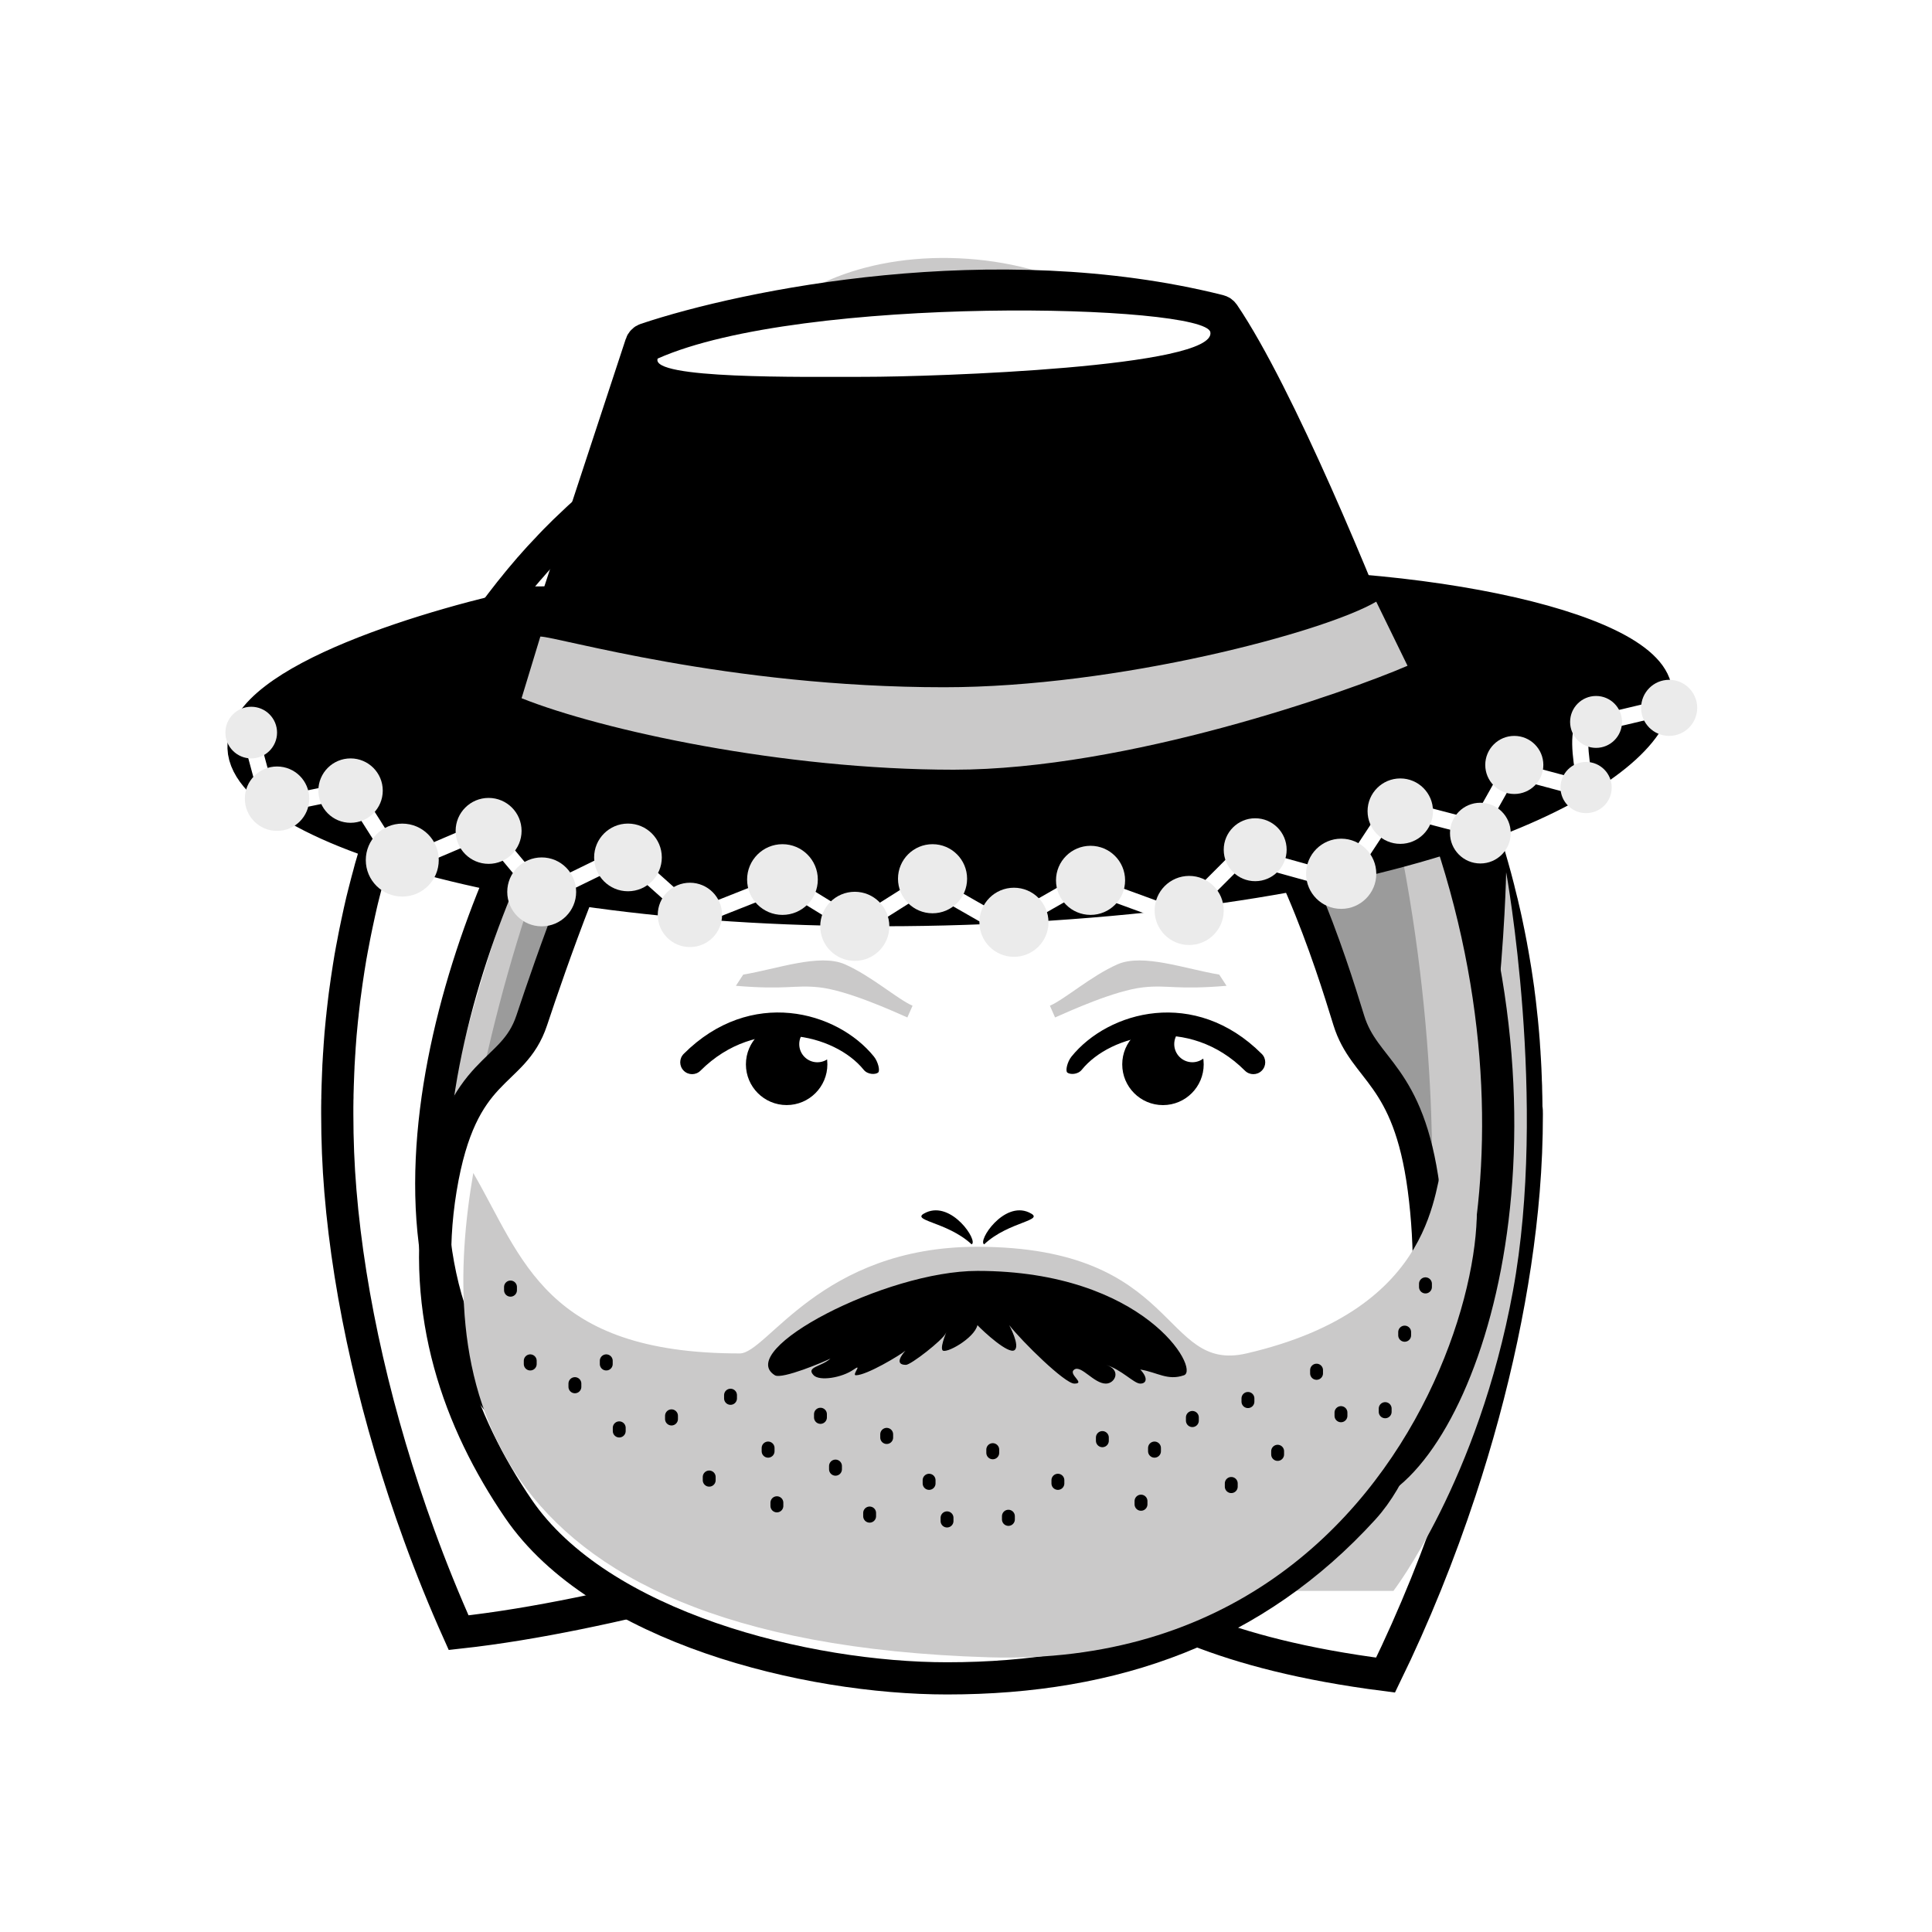 <svg width="60" height="60" viewBox="0 0 60 60" fill="none" xmlns="http://www.w3.org/2000/svg">
<circle cx="30" cy="30" r="29" fill="white" stroke="white" stroke-width="2"/>
<g filter="url(#filter0_d_1241_7831)">
<path d="M48.416 33.598C48.416 34.401 48.383 35.198 48.318 35.983C48.076 38.922 47.392 42.135 46.349 45.299C45.705 47.251 44.926 49.184 44.03 51.021C33.741 49.704 34.873 45.592 30.116 46.525C25.23 47.429 20.138 49.167 15.243 49.704C14.799 48.714 14.389 47.702 14.017 46.678C12.707 43.079 11.848 39.352 11.571 35.986C11.506 35.202 11.474 34.404 11.474 33.598C11.474 33.53 11.474 33.464 11.474 33.396V33.377C11.474 33.327 11.474 33.277 11.476 33.227C11.476 33.212 11.476 33.2 11.476 33.184C11.476 33.15 11.476 33.115 11.479 33.081C11.479 33.062 11.479 33.044 11.479 33.025C11.479 32.997 11.479 32.969 11.481 32.941C11.484 32.885 11.484 32.829 11.486 32.776C11.486 32.767 11.486 32.757 11.486 32.748C11.491 32.611 11.496 32.474 11.501 32.34C11.504 32.281 11.506 32.219 11.509 32.16C11.509 32.138 11.511 32.116 11.511 32.094C11.514 32.038 11.516 31.982 11.521 31.926C11.524 31.87 11.529 31.814 11.531 31.758C11.534 31.733 11.534 31.711 11.536 31.689C11.539 31.633 11.544 31.581 11.546 31.528C11.546 31.512 11.549 31.496 11.549 31.481C11.556 31.359 11.566 31.238 11.576 31.12C11.589 30.97 11.604 30.818 11.619 30.668C11.624 30.609 11.631 30.547 11.639 30.488C11.639 30.485 11.639 30.485 11.639 30.481C11.646 30.422 11.651 30.363 11.659 30.304C11.669 30.214 11.681 30.12 11.691 30.03C11.696 29.98 11.704 29.933 11.709 29.884C11.709 29.881 11.709 29.874 11.711 29.871C11.719 29.809 11.726 29.747 11.736 29.688C11.736 29.681 11.739 29.678 11.739 29.672C11.748 29.607 11.756 29.541 11.766 29.476C11.776 29.407 11.786 29.342 11.796 29.276C11.806 29.217 11.813 29.158 11.823 29.099C11.826 29.087 11.826 29.074 11.828 29.065C11.848 28.943 11.868 28.819 11.888 28.697C11.891 28.679 11.893 28.663 11.898 28.645C11.908 28.588 11.918 28.535 11.928 28.48C11.941 28.414 11.953 28.349 11.966 28.283C11.978 28.218 11.991 28.152 12.003 28.087C12.013 28.031 12.025 27.975 12.036 27.922C12.05 27.844 12.068 27.763 12.085 27.686C12.113 27.561 12.138 27.439 12.165 27.315C12.168 27.309 12.168 27.306 12.168 27.303C12.183 27.24 12.195 27.178 12.21 27.116C12.223 27.066 12.235 27.016 12.245 26.966C12.253 26.938 12.258 26.913 12.265 26.885C12.278 26.835 12.29 26.783 12.303 26.733C12.318 26.674 12.332 26.618 12.348 26.558C12.382 26.424 12.417 26.288 12.455 26.154C12.467 26.107 12.48 26.06 12.492 26.014C12.5 25.989 12.507 25.964 12.512 25.939C12.527 25.889 12.54 25.839 12.555 25.793C12.575 25.727 12.592 25.662 12.612 25.596C12.63 25.537 12.647 25.478 12.665 25.419C12.704 25.291 12.742 25.164 12.784 25.039C12.804 24.977 12.824 24.918 12.844 24.855V24.852C12.862 24.796 12.879 24.743 12.899 24.69C12.904 24.678 12.907 24.669 12.912 24.656C12.932 24.6 12.949 24.544 12.969 24.488C12.989 24.429 13.011 24.366 13.034 24.307C13.034 24.304 13.036 24.304 13.036 24.301C13.056 24.242 13.079 24.183 13.099 24.127C13.141 24.012 13.184 23.899 13.226 23.784C13.231 23.775 13.234 23.762 13.239 23.753C13.281 23.638 13.326 23.523 13.371 23.411C13.393 23.352 13.418 23.292 13.441 23.233C13.491 23.112 13.541 22.99 13.591 22.872C13.613 22.816 13.638 22.763 13.66 22.71C13.685 22.651 13.71 22.595 13.735 22.536C13.76 22.48 13.785 22.421 13.813 22.364C13.815 22.355 13.82 22.349 13.823 22.34C13.845 22.29 13.868 22.24 13.89 22.193C13.915 22.137 13.943 22.078 13.97 22.022C13.99 21.979 14.01 21.935 14.03 21.894C14.04 21.869 14.052 21.848 14.062 21.826C14.085 21.782 14.105 21.736 14.127 21.692C14.155 21.633 14.185 21.577 14.212 21.518C14.239 21.465 14.264 21.412 14.292 21.359C14.294 21.356 14.294 21.353 14.297 21.349C14.322 21.297 14.349 21.247 14.374 21.197C14.409 21.128 14.444 21.06 14.482 20.991C14.504 20.951 14.524 20.91 14.546 20.867C14.636 20.702 14.726 20.537 14.819 20.372C14.848 20.319 14.879 20.266 14.911 20.213C14.938 20.166 14.963 20.123 14.991 20.076C14.996 20.07 15.001 20.061 15.003 20.054C15.033 20.005 15.063 19.952 15.093 19.902C15.126 19.846 15.158 19.79 15.193 19.737C15.22 19.693 15.248 19.65 15.275 19.603C15.313 19.544 15.35 19.485 15.388 19.422C15.42 19.372 15.45 19.323 15.482 19.273C15.485 19.27 15.488 19.264 15.49 19.26C15.52 19.214 15.547 19.17 15.577 19.123C15.58 19.12 15.582 19.117 15.585 19.114C15.615 19.07 15.642 19.024 15.672 18.98C15.702 18.937 15.732 18.89 15.76 18.846C15.777 18.821 15.792 18.797 15.809 18.772C15.809 18.768 15.812 18.765 15.815 18.765C15.859 18.7 15.902 18.635 15.947 18.572C15.959 18.554 15.972 18.535 15.984 18.519C16.017 18.473 16.049 18.426 16.082 18.379C16.084 18.376 16.084 18.376 16.084 18.373C16.114 18.329 16.146 18.286 16.179 18.242C16.191 18.224 16.204 18.205 16.219 18.189C16.244 18.155 16.271 18.118 16.296 18.084C16.334 18.034 16.371 17.984 16.409 17.934C16.431 17.906 16.451 17.875 16.474 17.847C16.493 17.819 16.516 17.791 16.538 17.763C16.556 17.741 16.573 17.719 16.591 17.694C16.618 17.657 16.648 17.62 16.678 17.582C16.696 17.56 16.713 17.539 16.731 17.514C16.768 17.467 16.805 17.42 16.84 17.374C16.86 17.349 16.88 17.321 16.903 17.296C16.93 17.262 16.958 17.227 16.985 17.196C16.998 17.181 17.01 17.165 17.02 17.152C17.048 17.118 17.075 17.087 17.1 17.053C17.125 17.022 17.15 16.994 17.175 16.963C17.22 16.91 17.265 16.857 17.31 16.804C17.352 16.754 17.395 16.704 17.437 16.654C17.444 16.648 17.449 16.639 17.457 16.633C17.494 16.589 17.532 16.545 17.569 16.505C17.587 16.483 17.607 16.465 17.624 16.443C17.706 16.349 17.791 16.259 17.876 16.169C17.899 16.144 17.924 16.119 17.946 16.094C17.971 16.066 17.996 16.038 18.023 16.013C18.049 15.985 18.076 15.957 18.101 15.929C18.198 15.826 18.296 15.727 18.395 15.63C18.438 15.59 18.48 15.546 18.52 15.505C18.533 15.493 18.543 15.484 18.555 15.471C18.603 15.425 18.652 15.378 18.703 15.331C18.737 15.297 18.772 15.263 18.807 15.232C18.82 15.219 18.835 15.207 18.847 15.194C18.872 15.169 18.897 15.147 18.922 15.123C18.952 15.095 18.982 15.066 19.012 15.039C19.022 15.029 19.032 15.02 19.044 15.011C19.089 14.967 19.137 14.926 19.182 14.886C19.189 14.88 19.194 14.873 19.202 14.867C19.252 14.82 19.304 14.777 19.354 14.73C19.401 14.69 19.446 14.649 19.494 14.609C19.526 14.581 19.559 14.553 19.591 14.525C19.606 14.512 19.621 14.5 19.636 14.487C19.671 14.459 19.703 14.431 19.738 14.4C19.783 14.363 19.831 14.325 19.876 14.288C19.928 14.245 19.98 14.204 20.033 14.161C20.048 14.148 20.063 14.136 20.078 14.126C20.113 14.098 20.15 14.07 20.188 14.039C20.205 14.027 20.225 14.011 20.242 13.999C20.285 13.964 20.33 13.93 20.372 13.899C20.385 13.89 20.4 13.88 20.412 13.868C20.467 13.827 20.522 13.787 20.577 13.746C20.632 13.706 20.689 13.665 20.744 13.625C20.749 13.622 20.757 13.616 20.762 13.613C20.809 13.578 20.857 13.544 20.901 13.513C20.984 13.454 21.069 13.398 21.151 13.342C21.194 13.314 21.233 13.286 21.276 13.258C21.343 13.214 21.411 13.17 21.478 13.127C21.508 13.108 21.541 13.086 21.57 13.068C21.598 13.049 21.628 13.03 21.658 13.012C21.703 12.984 21.745 12.956 21.79 12.928C21.81 12.915 21.83 12.903 21.85 12.89C21.882 12.871 21.915 12.85 21.947 12.831C21.977 12.812 22.007 12.797 22.037 12.778C22.087 12.747 22.14 12.719 22.189 12.691C22.232 12.666 22.277 12.641 22.319 12.616C22.339 12.604 22.362 12.591 22.384 12.579C22.419 12.56 22.451 12.541 22.486 12.523C22.494 12.52 22.502 12.513 22.509 12.51C22.531 12.498 22.554 12.485 22.576 12.473C22.616 12.451 22.659 12.429 22.701 12.408C22.711 12.401 22.719 12.398 22.729 12.392C22.779 12.367 22.828 12.339 22.878 12.314C23.011 12.246 23.145 12.177 23.28 12.115C23.328 12.093 23.375 12.071 23.42 12.046C23.492 12.012 23.565 11.978 23.64 11.947C23.692 11.922 23.744 11.9 23.799 11.875C23.854 11.85 23.912 11.825 23.967 11.803C23.989 11.794 24.012 11.785 24.034 11.775C24.076 11.757 24.119 11.741 24.159 11.723C24.176 11.716 24.196 11.707 24.214 11.701C24.264 11.682 24.314 11.66 24.363 11.642C24.366 11.642 24.369 11.639 24.373 11.639C24.431 11.617 24.488 11.592 24.548 11.57C24.553 11.567 24.561 11.567 24.566 11.564C24.598 11.551 24.633 11.539 24.666 11.526C24.698 11.514 24.733 11.502 24.765 11.489C24.798 11.477 24.833 11.464 24.868 11.452C24.903 11.439 24.935 11.427 24.97 11.418C25.038 11.393 25.105 11.371 25.175 11.349C25.197 11.343 25.217 11.333 25.24 11.327C25.267 11.318 25.294 11.309 25.322 11.299C25.374 11.28 25.429 11.265 25.482 11.249C25.514 11.24 25.547 11.231 25.579 11.221C25.754 11.168 25.926 11.119 26.103 11.072C26.138 11.062 26.173 11.053 26.208 11.044C26.25 11.031 26.296 11.022 26.338 11.013C26.363 11.007 26.39 11 26.415 10.994C26.528 10.966 26.64 10.941 26.752 10.916C26.777 10.91 26.805 10.904 26.83 10.901C26.882 10.888 26.934 10.879 26.987 10.87C27.019 10.863 27.054 10.857 27.087 10.851C27.109 10.848 27.132 10.841 27.154 10.838C27.184 10.832 27.216 10.826 27.247 10.823C27.391 10.795 27.538 10.773 27.686 10.748C28.422 10.636 29.173 10.58 29.935 10.58C30.686 10.58 31.43 10.636 32.159 10.745C32.266 10.761 32.373 10.779 32.481 10.798C32.516 10.804 32.551 10.81 32.588 10.817C32.62 10.823 32.653 10.829 32.688 10.835C32.723 10.841 32.758 10.848 32.793 10.854C32.818 10.857 32.843 10.863 32.87 10.87C32.925 10.879 32.98 10.891 33.032 10.904C33.062 10.91 33.09 10.916 33.12 10.922C33.155 10.929 33.19 10.938 33.224 10.944C33.289 10.96 33.352 10.972 33.417 10.988C33.452 10.997 33.487 11.003 33.519 11.013C33.669 11.05 33.819 11.087 33.966 11.131C34.136 11.178 34.303 11.227 34.47 11.28C34.505 11.29 34.537 11.302 34.572 11.315C34.607 11.324 34.64 11.336 34.675 11.349C34.715 11.361 34.752 11.374 34.789 11.386C34.819 11.396 34.849 11.408 34.877 11.418C35.012 11.464 35.147 11.514 35.281 11.564C35.311 11.576 35.344 11.589 35.376 11.598C35.399 11.607 35.421 11.617 35.444 11.623C35.474 11.635 35.506 11.648 35.538 11.66C35.678 11.716 35.818 11.772 35.955 11.832C35.98 11.841 36.005 11.853 36.03 11.863C36.048 11.869 36.065 11.878 36.083 11.888C36.115 11.903 36.147 11.916 36.182 11.931C36.202 11.941 36.222 11.95 36.242 11.959C36.267 11.972 36.295 11.984 36.32 11.993C36.352 12.009 36.385 12.025 36.417 12.037C36.437 12.046 36.457 12.056 36.474 12.065C36.504 12.081 36.537 12.093 36.567 12.109C36.764 12.202 36.959 12.302 37.151 12.405C37.173 12.417 37.196 12.429 37.218 12.442C37.261 12.464 37.301 12.485 37.343 12.51C37.37 12.526 37.398 12.541 37.423 12.554C37.46 12.573 37.495 12.594 37.533 12.616C37.563 12.632 37.593 12.65 37.623 12.669C37.655 12.688 37.688 12.707 37.72 12.725C37.75 12.744 37.78 12.759 37.812 12.778C37.845 12.797 37.877 12.815 37.91 12.834C37.94 12.853 37.972 12.871 38.002 12.89C38.064 12.928 38.127 12.965 38.189 13.005C38.284 13.065 38.379 13.127 38.474 13.186C38.506 13.208 38.536 13.226 38.569 13.248C38.626 13.286 38.683 13.323 38.741 13.363C38.801 13.404 38.863 13.447 38.923 13.488C38.978 13.525 39.03 13.563 39.085 13.6C39.098 13.609 39.11 13.619 39.123 13.628C39.295 13.753 39.465 13.877 39.634 14.008C39.637 14.008 39.637 14.011 39.639 14.011C39.754 14.101 39.869 14.192 39.984 14.285C39.984 14.285 39.986 14.288 39.989 14.288C40.039 14.329 40.089 14.369 40.139 14.409C40.151 14.419 40.161 14.428 40.173 14.438C40.226 14.481 40.278 14.525 40.328 14.568C40.386 14.615 40.441 14.665 40.498 14.715C40.548 14.758 40.595 14.802 40.645 14.842C40.66 14.855 40.678 14.87 40.693 14.886C40.725 14.917 40.76 14.945 40.793 14.976C40.812 14.995 40.83 15.011 40.85 15.029C40.9 15.076 40.947 15.119 40.997 15.166C41.045 15.21 41.09 15.253 41.135 15.297C41.15 15.309 41.162 15.325 41.177 15.337C41.329 15.484 41.479 15.63 41.629 15.783C41.639 15.795 41.651 15.804 41.661 15.817C41.709 15.867 41.756 15.913 41.801 15.963C41.906 16.072 42.008 16.181 42.111 16.293C42.113 16.296 42.113 16.296 42.115 16.299C42.165 16.355 42.215 16.412 42.268 16.468C42.318 16.524 42.37 16.583 42.42 16.639C42.467 16.695 42.517 16.748 42.565 16.804C42.57 16.81 42.575 16.813 42.58 16.819C42.622 16.869 42.665 16.919 42.709 16.972C42.717 16.978 42.722 16.988 42.73 16.997C42.777 17.053 42.824 17.109 42.869 17.168C42.919 17.227 42.967 17.286 43.014 17.349C43.062 17.408 43.111 17.47 43.159 17.529C43.206 17.591 43.254 17.651 43.301 17.713C43.349 17.775 43.396 17.837 43.443 17.9C43.488 17.959 43.533 18.018 43.576 18.08C43.578 18.084 43.581 18.09 43.586 18.093C43.628 18.152 43.67 18.211 43.713 18.267C43.738 18.301 43.763 18.339 43.788 18.373C43.81 18.404 43.833 18.435 43.853 18.466C43.855 18.47 43.858 18.473 43.86 18.476C43.925 18.569 43.99 18.666 44.055 18.759C44.1 18.825 44.142 18.89 44.187 18.955C44.207 18.986 44.227 19.014 44.247 19.046C44.252 19.052 44.257 19.058 44.26 19.064C44.297 19.12 44.334 19.179 44.369 19.235C44.394 19.273 44.419 19.313 44.444 19.354C44.487 19.422 44.529 19.488 44.572 19.556C44.657 19.69 44.739 19.827 44.819 19.967C44.859 20.032 44.896 20.098 44.934 20.163C44.936 20.169 44.941 20.176 44.944 20.179C44.964 20.21 44.981 20.244 45.001 20.279C45.038 20.341 45.073 20.406 45.108 20.468C45.171 20.581 45.233 20.693 45.295 20.808C45.315 20.842 45.333 20.879 45.353 20.914C45.41 21.02 45.465 21.128 45.523 21.238C45.543 21.275 45.56 21.312 45.58 21.349C45.625 21.437 45.667 21.524 45.71 21.614C45.732 21.658 45.752 21.701 45.775 21.748C45.835 21.873 45.895 21.997 45.952 22.122C45.969 22.156 45.984 22.193 46.002 22.227C46.027 22.284 46.052 22.337 46.077 22.393C46.097 22.436 46.117 22.48 46.134 22.523C46.159 22.576 46.182 22.629 46.204 22.682C46.206 22.685 46.206 22.688 46.209 22.692C46.231 22.741 46.251 22.791 46.274 22.841C46.354 23.028 46.429 23.215 46.504 23.401C46.521 23.445 46.538 23.492 46.556 23.535C46.561 23.548 46.563 23.557 46.568 23.57C46.591 23.625 46.611 23.678 46.631 23.731C46.653 23.791 46.676 23.85 46.698 23.909C46.713 23.946 46.728 23.987 46.741 24.024C46.746 24.04 46.751 24.052 46.758 24.068C46.768 24.096 46.778 24.124 46.788 24.152C46.801 24.189 46.816 24.226 46.828 24.264C46.85 24.323 46.87 24.382 46.89 24.441C46.91 24.5 46.93 24.56 46.95 24.616C46.973 24.681 46.995 24.746 47.018 24.815C47.035 24.871 47.055 24.927 47.073 24.983C47.09 25.036 47.108 25.089 47.123 25.142C47.125 25.154 47.13 25.164 47.133 25.176C47.15 25.232 47.17 25.291 47.188 25.347C47.202 25.4 47.22 25.453 47.235 25.506C47.24 25.522 47.245 25.537 47.25 25.553C47.265 25.606 47.282 25.662 47.297 25.715C47.315 25.777 47.332 25.839 47.35 25.898C47.382 26.014 47.415 26.126 47.445 26.241C47.465 26.312 47.482 26.384 47.502 26.459C47.514 26.512 47.529 26.565 47.542 26.614C47.544 26.624 47.547 26.636 47.549 26.646C47.579 26.761 47.607 26.873 47.634 26.988C47.639 27.004 47.642 27.022 47.647 27.038L47.679 27.178C47.699 27.262 47.717 27.343 47.737 27.427C47.749 27.483 47.762 27.539 47.774 27.595C47.789 27.661 47.801 27.723 47.814 27.788C47.827 27.854 47.841 27.916 47.854 27.981C47.864 28.034 47.874 28.084 47.884 28.134C47.899 28.212 47.914 28.29 47.929 28.367C47.939 28.417 47.949 28.47 47.956 28.52C47.959 28.532 47.961 28.548 47.964 28.56C47.974 28.616 47.984 28.676 47.994 28.732C48.009 28.816 48.021 28.897 48.036 28.981C48.046 29.037 48.054 29.093 48.064 29.149C48.076 29.221 48.086 29.289 48.096 29.361C48.106 29.423 48.114 29.482 48.123 29.544C48.133 29.61 48.141 29.675 48.151 29.74C48.151 29.744 48.151 29.747 48.151 29.747C48.161 29.812 48.168 29.877 48.176 29.94C48.176 29.946 48.178 29.952 48.178 29.955C48.186 30.017 48.193 30.077 48.201 30.139C48.208 30.204 48.216 30.273 48.223 30.338C48.233 30.416 48.241 30.494 48.248 30.572C48.253 30.615 48.258 30.662 48.263 30.706C48.273 30.796 48.281 30.883 48.288 30.973C48.293 31.029 48.298 31.089 48.303 31.145C48.303 31.148 48.303 31.151 48.303 31.157C48.308 31.216 48.313 31.272 48.318 31.331C48.318 31.344 48.321 31.356 48.321 31.372C48.323 31.409 48.326 31.45 48.328 31.487C48.331 31.512 48.331 31.537 48.333 31.562C48.336 31.608 48.338 31.652 48.343 31.696C48.346 31.73 48.348 31.761 48.348 31.792C48.351 31.848 48.356 31.901 48.358 31.957C48.361 32.007 48.363 32.057 48.366 32.11C48.368 32.144 48.368 32.175 48.371 32.209C48.376 32.309 48.381 32.409 48.383 32.511C48.383 32.518 48.383 32.521 48.383 32.524C48.386 32.552 48.386 32.58 48.386 32.608C48.388 32.648 48.388 32.689 48.391 32.733C48.391 32.767 48.393 32.801 48.393 32.835C48.393 32.876 48.396 32.916 48.396 32.954C48.396 32.985 48.396 33.016 48.398 33.044C48.398 33.097 48.401 33.153 48.401 33.206C48.401 33.271 48.403 33.333 48.403 33.399V33.402C48.416 33.461 48.416 33.53 48.416 33.598Z" fill="white"/>
<path d="M48.416 33.598C48.416 34.401 48.383 35.198 48.318 35.983C48.076 38.922 47.392 42.135 46.349 45.299C45.705 47.251 44.926 49.184 44.03 51.021C33.741 49.704 34.873 45.592 30.116 46.525C25.23 47.429 20.138 49.167 15.243 49.704C14.799 48.714 14.389 47.702 14.017 46.678C12.707 43.079 11.848 39.352 11.571 35.986C11.506 35.202 11.474 34.404 11.474 33.598C11.474 33.53 11.474 33.464 11.474 33.396V33.377C11.474 33.327 11.474 33.277 11.476 33.227C11.476 33.212 11.476 33.2 11.476 33.184C11.476 33.15 11.476 33.115 11.479 33.081C11.479 33.062 11.479 33.044 11.479 33.025C11.479 32.997 11.479 32.969 11.481 32.941C11.484 32.885 11.484 32.829 11.486 32.776C11.486 32.767 11.486 32.757 11.486 32.748C11.491 32.611 11.496 32.474 11.501 32.34C11.504 32.281 11.506 32.219 11.509 32.16C11.509 32.138 11.511 32.116 11.511 32.094C11.514 32.038 11.516 31.982 11.521 31.926C11.524 31.87 11.529 31.814 11.531 31.758C11.534 31.733 11.534 31.711 11.536 31.689C11.539 31.633 11.544 31.581 11.546 31.528C11.546 31.512 11.549 31.496 11.549 31.481C11.556 31.359 11.566 31.238 11.576 31.12C11.589 30.97 11.604 30.818 11.619 30.668C11.624 30.609 11.631 30.547 11.639 30.488C11.639 30.485 11.639 30.485 11.639 30.481C11.646 30.422 11.651 30.363 11.659 30.304C11.669 30.214 11.681 30.12 11.691 30.03C11.696 29.98 11.704 29.933 11.709 29.884C11.709 29.881 11.709 29.874 11.711 29.871C11.719 29.809 11.726 29.747 11.736 29.688C11.736 29.681 11.739 29.678 11.739 29.672C11.748 29.607 11.756 29.541 11.766 29.476C11.776 29.407 11.786 29.342 11.796 29.276C11.806 29.217 11.813 29.158 11.823 29.099C11.826 29.087 11.826 29.074 11.828 29.065C11.848 28.943 11.868 28.819 11.888 28.697C11.891 28.679 11.893 28.663 11.898 28.645C11.908 28.588 11.918 28.535 11.928 28.48C11.941 28.414 11.953 28.349 11.966 28.283C11.978 28.218 11.991 28.152 12.003 28.087C12.013 28.031 12.025 27.975 12.036 27.922C12.05 27.844 12.068 27.763 12.085 27.686C12.113 27.561 12.138 27.439 12.165 27.315C12.168 27.309 12.168 27.306 12.168 27.303C12.183 27.24 12.195 27.178 12.21 27.116C12.223 27.066 12.235 27.016 12.245 26.966C12.253 26.938 12.258 26.913 12.265 26.885C12.278 26.835 12.29 26.783 12.303 26.733C12.318 26.674 12.332 26.618 12.348 26.558C12.382 26.424 12.417 26.288 12.455 26.154C12.467 26.107 12.48 26.06 12.492 26.014C12.5 25.989 12.507 25.964 12.512 25.939C12.527 25.889 12.54 25.839 12.555 25.793C12.575 25.727 12.592 25.662 12.612 25.596C12.63 25.537 12.647 25.478 12.665 25.419C12.704 25.291 12.742 25.164 12.784 25.039C12.804 24.977 12.824 24.918 12.844 24.855V24.852C12.862 24.796 12.879 24.743 12.899 24.69C12.904 24.678 12.907 24.669 12.912 24.656C12.932 24.6 12.949 24.544 12.969 24.488C12.989 24.429 13.011 24.366 13.034 24.307C13.034 24.304 13.036 24.304 13.036 24.301C13.056 24.242 13.079 24.183 13.099 24.127C13.141 24.012 13.184 23.899 13.226 23.784C13.231 23.775 13.234 23.762 13.239 23.753C13.281 23.638 13.326 23.523 13.371 23.411C13.393 23.352 13.418 23.292 13.441 23.233C13.491 23.112 13.541 22.99 13.591 22.872C13.613 22.816 13.638 22.763 13.66 22.71C13.685 22.651 13.71 22.595 13.735 22.536C13.76 22.48 13.785 22.421 13.813 22.364C13.815 22.355 13.82 22.349 13.823 22.34C13.845 22.29 13.868 22.24 13.89 22.193C13.915 22.137 13.943 22.078 13.97 22.022C13.99 21.979 14.01 21.935 14.03 21.894C14.04 21.869 14.052 21.848 14.062 21.826C14.085 21.782 14.105 21.736 14.127 21.692C14.155 21.633 14.185 21.577 14.212 21.518C14.239 21.465 14.264 21.412 14.292 21.359C14.294 21.356 14.294 21.353 14.297 21.349C14.322 21.297 14.349 21.247 14.374 21.197C14.409 21.128 14.444 21.06 14.482 20.991C14.504 20.951 14.524 20.91 14.546 20.867C14.636 20.702 14.726 20.537 14.819 20.372C14.848 20.319 14.879 20.266 14.911 20.213C14.938 20.166 14.963 20.123 14.991 20.076C14.996 20.07 15.001 20.061 15.003 20.054C15.033 20.005 15.063 19.952 15.093 19.902C15.126 19.846 15.158 19.79 15.193 19.737C15.22 19.693 15.248 19.65 15.275 19.603C15.313 19.544 15.35 19.485 15.388 19.422C15.42 19.372 15.45 19.323 15.482 19.273C15.485 19.27 15.488 19.264 15.49 19.26C15.52 19.214 15.547 19.17 15.577 19.123C15.58 19.12 15.582 19.117 15.585 19.114C15.615 19.07 15.642 19.024 15.672 18.98C15.702 18.937 15.732 18.89 15.76 18.846C15.777 18.821 15.792 18.797 15.809 18.772C15.809 18.768 15.812 18.765 15.815 18.765C15.859 18.7 15.902 18.635 15.947 18.572C15.959 18.554 15.972 18.535 15.984 18.519C16.017 18.473 16.049 18.426 16.082 18.379C16.084 18.376 16.084 18.376 16.084 18.373C16.114 18.329 16.146 18.286 16.179 18.242C16.191 18.224 16.204 18.205 16.219 18.189C16.244 18.155 16.271 18.118 16.296 18.084C16.334 18.034 16.371 17.984 16.409 17.934C16.431 17.906 16.451 17.875 16.474 17.847C16.493 17.819 16.516 17.791 16.538 17.763C16.556 17.741 16.573 17.719 16.591 17.694C16.618 17.657 16.648 17.62 16.678 17.582C16.696 17.56 16.713 17.539 16.731 17.514C16.768 17.467 16.805 17.42 16.84 17.374C16.86 17.349 16.88 17.321 16.903 17.296C16.93 17.262 16.958 17.227 16.985 17.196C16.998 17.181 17.01 17.165 17.02 17.152C17.048 17.118 17.075 17.087 17.1 17.053C17.125 17.022 17.15 16.994 17.175 16.963C17.22 16.91 17.265 16.857 17.31 16.804C17.352 16.754 17.395 16.704 17.437 16.654C17.444 16.648 17.449 16.639 17.457 16.633C17.494 16.589 17.532 16.545 17.569 16.505C17.587 16.483 17.607 16.465 17.624 16.443C17.706 16.349 17.791 16.259 17.876 16.169C17.899 16.144 17.924 16.119 17.946 16.094C17.971 16.066 17.996 16.038 18.023 16.013C18.049 15.985 18.076 15.957 18.101 15.929C18.198 15.826 18.296 15.727 18.395 15.63C18.438 15.59 18.48 15.546 18.52 15.505C18.533 15.493 18.543 15.484 18.555 15.471C18.603 15.425 18.652 15.378 18.703 15.331C18.737 15.297 18.772 15.263 18.807 15.232C18.82 15.219 18.835 15.207 18.847 15.194C18.872 15.169 18.897 15.147 18.922 15.123C18.952 15.095 18.982 15.066 19.012 15.039C19.022 15.029 19.032 15.02 19.044 15.011C19.089 14.967 19.137 14.926 19.182 14.886C19.189 14.88 19.194 14.873 19.202 14.867C19.252 14.82 19.304 14.777 19.354 14.73C19.401 14.69 19.446 14.649 19.494 14.609C19.526 14.581 19.559 14.553 19.591 14.525C19.606 14.512 19.621 14.5 19.636 14.487C19.671 14.459 19.703 14.431 19.738 14.4C19.783 14.363 19.831 14.325 19.876 14.288C19.928 14.245 19.98 14.204 20.033 14.161C20.048 14.148 20.063 14.136 20.078 14.126C20.113 14.098 20.15 14.07 20.188 14.039C20.205 14.027 20.225 14.011 20.242 13.999C20.285 13.964 20.33 13.93 20.372 13.899C20.385 13.89 20.4 13.88 20.412 13.868C20.467 13.827 20.522 13.787 20.577 13.746C20.632 13.706 20.689 13.665 20.744 13.625C20.749 13.622 20.757 13.616 20.762 13.613C20.809 13.578 20.857 13.544 20.901 13.513C20.984 13.454 21.069 13.398 21.151 13.342C21.194 13.314 21.233 13.286 21.276 13.258C21.343 13.214 21.411 13.17 21.478 13.127C21.508 13.108 21.541 13.086 21.57 13.068C21.598 13.049 21.628 13.03 21.658 13.012C21.703 12.984 21.745 12.956 21.79 12.928C21.81 12.915 21.83 12.903 21.85 12.89C21.882 12.871 21.915 12.85 21.947 12.831C21.977 12.812 22.007 12.797 22.037 12.778C22.087 12.747 22.14 12.719 22.189 12.691C22.232 12.666 22.277 12.641 22.319 12.616C22.339 12.604 22.362 12.591 22.384 12.579C22.419 12.56 22.451 12.541 22.486 12.523C22.494 12.52 22.502 12.513 22.509 12.51C22.531 12.498 22.554 12.485 22.576 12.473C22.616 12.451 22.659 12.429 22.701 12.408C22.711 12.401 22.719 12.398 22.729 12.392C22.779 12.367 22.828 12.339 22.878 12.314C23.011 12.246 23.145 12.177 23.28 12.115C23.328 12.093 23.375 12.071 23.42 12.046C23.492 12.012 23.565 11.978 23.64 11.947C23.692 11.922 23.744 11.9 23.799 11.875C23.854 11.85 23.912 11.825 23.967 11.803C23.989 11.794 24.012 11.785 24.034 11.775C24.076 11.757 24.119 11.741 24.159 11.723C24.176 11.716 24.196 11.707 24.214 11.701C24.264 11.682 24.314 11.66 24.363 11.642C24.366 11.642 24.369 11.639 24.373 11.639C24.431 11.617 24.488 11.592 24.548 11.57C24.553 11.567 24.561 11.567 24.566 11.564C24.598 11.551 24.633 11.539 24.666 11.526C24.698 11.514 24.733 11.502 24.765 11.489C24.798 11.477 24.833 11.464 24.868 11.452C24.903 11.439 24.935 11.427 24.97 11.418C25.038 11.393 25.105 11.371 25.175 11.349C25.197 11.343 25.217 11.333 25.24 11.327C25.267 11.318 25.294 11.309 25.322 11.299C25.374 11.28 25.429 11.265 25.482 11.249C25.514 11.24 25.547 11.231 25.579 11.221C25.754 11.168 25.926 11.119 26.103 11.072C26.138 11.062 26.173 11.053 26.208 11.044C26.25 11.031 26.296 11.022 26.338 11.013C26.363 11.007 26.39 11 26.415 10.994C26.528 10.966 26.64 10.941 26.752 10.916C26.777 10.91 26.805 10.904 26.83 10.901C26.882 10.888 26.934 10.879 26.987 10.87C27.019 10.863 27.054 10.857 27.087 10.851C27.109 10.848 27.132 10.841 27.154 10.838C27.184 10.832 27.216 10.826 27.247 10.823C27.391 10.795 27.538 10.773 27.686 10.748C28.422 10.636 29.173 10.58 29.935 10.58C30.686 10.58 31.43 10.636 32.159 10.745C32.266 10.761 32.373 10.779 32.481 10.798C32.516 10.804 32.551 10.81 32.588 10.817C32.62 10.823 32.653 10.829 32.688 10.835C32.723 10.841 32.758 10.848 32.793 10.854C32.818 10.857 32.843 10.863 32.87 10.87C32.925 10.879 32.98 10.891 33.032 10.904C33.062 10.91 33.09 10.916 33.12 10.922C33.155 10.929 33.19 10.938 33.224 10.944C33.289 10.96 33.352 10.972 33.417 10.988C33.452 10.997 33.487 11.003 33.519 11.013C33.669 11.05 33.819 11.087 33.966 11.131C34.136 11.178 34.303 11.227 34.47 11.28C34.505 11.29 34.537 11.302 34.572 11.315C34.607 11.324 34.64 11.336 34.675 11.349C34.715 11.361 34.752 11.374 34.789 11.386C34.819 11.396 34.849 11.408 34.877 11.418C35.012 11.464 35.147 11.514 35.281 11.564C35.311 11.576 35.344 11.589 35.376 11.598C35.399 11.607 35.421 11.617 35.444 11.623C35.474 11.635 35.506 11.648 35.538 11.66C35.678 11.716 35.818 11.772 35.955 11.832C35.98 11.841 36.005 11.853 36.03 11.863C36.048 11.869 36.065 11.878 36.083 11.888C36.115 11.903 36.147 11.916 36.182 11.931C36.202 11.941 36.222 11.95 36.242 11.959C36.267 11.972 36.295 11.984 36.32 11.993C36.352 12.009 36.385 12.025 36.417 12.037C36.437 12.046 36.457 12.056 36.474 12.065C36.504 12.081 36.537 12.093 36.567 12.109C36.764 12.202 36.959 12.302 37.151 12.405C37.173 12.417 37.196 12.429 37.218 12.442C37.261 12.464 37.301 12.485 37.343 12.51C37.37 12.526 37.398 12.541 37.423 12.554C37.46 12.573 37.495 12.594 37.533 12.616C37.563 12.632 37.593 12.65 37.623 12.669C37.655 12.688 37.688 12.707 37.72 12.725C37.75 12.744 37.78 12.759 37.812 12.778C37.845 12.797 37.877 12.815 37.91 12.834C37.94 12.853 37.972 12.871 38.002 12.89C38.064 12.928 38.127 12.965 38.189 13.005C38.284 13.065 38.379 13.127 38.474 13.186C38.506 13.208 38.536 13.226 38.569 13.248C38.626 13.286 38.683 13.323 38.741 13.363C38.801 13.404 38.863 13.447 38.923 13.488C38.978 13.525 39.03 13.563 39.085 13.6C39.098 13.609 39.11 13.619 39.123 13.628C39.295 13.753 39.465 13.877 39.634 14.008C39.637 14.008 39.637 14.011 39.639 14.011C39.754 14.101 39.869 14.192 39.984 14.285C39.984 14.285 39.986 14.288 39.989 14.288C40.039 14.329 40.089 14.369 40.139 14.409C40.151 14.419 40.161 14.428 40.173 14.438C40.226 14.481 40.278 14.525 40.328 14.568C40.386 14.615 40.441 14.665 40.498 14.715C40.548 14.758 40.595 14.802 40.645 14.842C40.66 14.855 40.678 14.87 40.693 14.886C40.725 14.917 40.76 14.945 40.793 14.976C40.812 14.995 40.83 15.011 40.85 15.029C40.9 15.076 40.947 15.119 40.997 15.166C41.045 15.21 41.09 15.253 41.135 15.297C41.15 15.309 41.162 15.325 41.177 15.337C41.329 15.484 41.479 15.63 41.629 15.783C41.639 15.795 41.651 15.804 41.661 15.817C41.709 15.867 41.756 15.913 41.801 15.963C41.906 16.072 42.008 16.181 42.111 16.293C42.113 16.296 42.113 16.296 42.115 16.299C42.165 16.355 42.215 16.412 42.268 16.468C42.318 16.524 42.37 16.583 42.42 16.639C42.467 16.695 42.517 16.748 42.565 16.804C42.57 16.81 42.575 16.813 42.58 16.819C42.622 16.869 42.665 16.919 42.709 16.972C42.717 16.978 42.722 16.988 42.73 16.997C42.777 17.053 42.824 17.109 42.869 17.168C42.919 17.227 42.967 17.286 43.014 17.349C43.062 17.408 43.111 17.47 43.159 17.529C43.206 17.591 43.254 17.651 43.301 17.713C43.349 17.775 43.396 17.837 43.443 17.9C43.488 17.959 43.533 18.018 43.576 18.08C43.578 18.084 43.581 18.09 43.586 18.093C43.628 18.152 43.67 18.211 43.713 18.267C43.738 18.301 43.763 18.339 43.788 18.373C43.81 18.404 43.833 18.435 43.853 18.466C43.855 18.47 43.858 18.473 43.86 18.476C43.925 18.569 43.99 18.666 44.055 18.759C44.1 18.825 44.142 18.89 44.187 18.955C44.207 18.986 44.227 19.014 44.247 19.046C44.252 19.052 44.257 19.058 44.26 19.064C44.297 19.12 44.334 19.179 44.369 19.235C44.394 19.273 44.419 19.313 44.444 19.354C44.487 19.422 44.529 19.488 44.572 19.556C44.657 19.69 44.739 19.827 44.819 19.967C44.859 20.032 44.896 20.098 44.934 20.163C44.936 20.169 44.941 20.176 44.944 20.179C44.964 20.21 44.981 20.244 45.001 20.279C45.038 20.341 45.073 20.406 45.108 20.468C45.171 20.581 45.233 20.693 45.295 20.808C45.315 20.842 45.333 20.879 45.353 20.914C45.41 21.02 45.465 21.128 45.523 21.238C45.543 21.275 45.56 21.312 45.58 21.349C45.625 21.437 45.667 21.524 45.71 21.614C45.732 21.658 45.752 21.701 45.775 21.748C45.835 21.873 45.895 21.997 45.952 22.122C45.969 22.156 45.984 22.193 46.002 22.227C46.027 22.284 46.052 22.337 46.077 22.393C46.097 22.436 46.117 22.48 46.134 22.523C46.159 22.576 46.182 22.629 46.204 22.682C46.206 22.685 46.206 22.688 46.209 22.692C46.231 22.741 46.251 22.791 46.274 22.841C46.354 23.028 46.429 23.215 46.504 23.401C46.521 23.445 46.538 23.492 46.556 23.535C46.561 23.548 46.563 23.557 46.568 23.57C46.591 23.625 46.611 23.678 46.631 23.731C46.653 23.791 46.676 23.85 46.698 23.909C46.713 23.946 46.728 23.987 46.741 24.024C46.746 24.04 46.751 24.052 46.758 24.068C46.768 24.096 46.778 24.124 46.788 24.152C46.801 24.189 46.816 24.226 46.828 24.264C46.85 24.323 46.87 24.382 46.89 24.441C46.91 24.5 46.93 24.56 46.95 24.616C46.973 24.681 46.995 24.746 47.018 24.815C47.035 24.871 47.055 24.927 47.073 24.983C47.09 25.036 47.108 25.089 47.123 25.142C47.125 25.154 47.13 25.164 47.133 25.176C47.15 25.232 47.17 25.291 47.188 25.347C47.202 25.4 47.22 25.453 47.235 25.506C47.24 25.522 47.245 25.537 47.25 25.553C47.265 25.606 47.282 25.662 47.297 25.715C47.315 25.777 47.332 25.839 47.35 25.898C47.382 26.014 47.415 26.126 47.445 26.241C47.465 26.312 47.482 26.384 47.502 26.459C47.514 26.512 47.529 26.565 47.542 26.614C47.544 26.624 47.547 26.636 47.549 26.646C47.579 26.761 47.607 26.873 47.634 26.988C47.639 27.004 47.642 27.022 47.647 27.038L47.679 27.178C47.699 27.262 47.717 27.343 47.737 27.427C47.749 27.483 47.762 27.539 47.774 27.595C47.789 27.661 47.801 27.723 47.814 27.788C47.827 27.854 47.841 27.916 47.854 27.981C47.864 28.034 47.874 28.084 47.884 28.134C47.899 28.212 47.914 28.29 47.929 28.367C47.939 28.417 47.949 28.47 47.956 28.52C47.959 28.532 47.961 28.548 47.964 28.56C47.974 28.616 47.984 28.676 47.994 28.732C48.009 28.816 48.021 28.897 48.036 28.981C48.046 29.037 48.054 29.093 48.064 29.149C48.076 29.221 48.086 29.289 48.096 29.361C48.106 29.423 48.114 29.482 48.123 29.544C48.133 29.61 48.141 29.675 48.151 29.74C48.151 29.744 48.151 29.747 48.151 29.747C48.161 29.812 48.168 29.877 48.176 29.94C48.176 29.946 48.178 29.952 48.178 29.955C48.186 30.017 48.193 30.077 48.201 30.139C48.208 30.204 48.216 30.273 48.223 30.338C48.233 30.416 48.241 30.494 48.248 30.572C48.253 30.615 48.258 30.662 48.263 30.706C48.273 30.796 48.281 30.883 48.288 30.973C48.293 31.029 48.298 31.089 48.303 31.145C48.303 31.148 48.303 31.151 48.303 31.157C48.308 31.216 48.313 31.272 48.318 31.331C48.318 31.344 48.321 31.356 48.321 31.372C48.323 31.409 48.326 31.45 48.328 31.487C48.331 31.512 48.331 31.537 48.333 31.562C48.336 31.608 48.338 31.652 48.343 31.696C48.346 31.73 48.348 31.761 48.348 31.792C48.351 31.848 48.356 31.901 48.358 31.957C48.361 32.007 48.363 32.057 48.366 32.11C48.368 32.144 48.368 32.175 48.371 32.209C48.376 32.309 48.381 32.409 48.383 32.511C48.383 32.518 48.383 32.521 48.383 32.524C48.386 32.552 48.386 32.58 48.386 32.608C48.388 32.648 48.388 32.689 48.391 32.733C48.391 32.767 48.393 32.801 48.393 32.835C48.393 32.876 48.396 32.916 48.396 32.954C48.396 32.985 48.396 33.016 48.398 33.044C48.398 33.097 48.401 33.153 48.401 33.206C48.401 33.271 48.403 33.333 48.403 33.399V33.402C48.416 33.461 48.416 33.53 48.416 33.598Z" stroke="black"/>
</g>
<path d="M13.143 39.322C13.143 39.322 13.473 34.897 15.34 29.205C17.208 23.513 20.95 19.431 20.95 19.431C20.95 19.431 18.447 24.75 17.546 30.784C16.646 36.819 18.892 41.443 18.892 41.443L13.143 39.322Z" fill="#CAC9C9"/>
<path d="M14.197 38.301C14.197 38.301 14.527 33.876 16.394 28.184C18.262 22.492 22.004 18.41 22.004 18.41C22.004 18.41 19.5 23.729 18.6 29.764C17.7 35.798 19.946 40.422 19.946 40.422L14.197 38.301Z" fill="#9B9B9B"/>
<path d="M46.557 38.545C46.557 38.545 46.974 33.608 45.817 27.108C44.66 20.607 42.275 22.087 42.275 22.087C42.275 22.087 41.052 19.807 41.011 26.587C40.971 33.366 39.426 40.298 39.426 40.298L46.557 38.545Z" fill="#CAC9C9"/>
<path d="M44.406 38.689C44.406 38.689 44.823 33.752 43.666 27.251C42.509 20.751 40.124 22.23 40.124 22.23C40.124 22.23 38.901 19.951 38.86 26.731C38.82 33.51 37.275 40.442 37.275 40.442L44.406 38.689Z" fill="#9B9B9B"/>
<path d="M43.275 49.406C43.275 49.406 45.907 45.979 46.987 40.087C48.067 34.194 46.775 27.087 46.775 27.087C46.775 27.087 46.644 34.955 44.551 40.686C42.457 46.417 38.275 49.406 38.275 49.406H43.275Z" fill="#CAC9C9"/>
<path fill-rule="evenodd" clip-rule="evenodd" d="M36.251 11.479C35.09 10.524 32.719 9.763 29.943 9.568C27.166 9.373 24.712 9.796 23.43 10.58C24.412 8.905 27.045 7.826 30.05 8.037C33.055 8.247 35.511 9.683 36.251 11.479Z" fill="#CAC9C9"/>
<g filter="url(#filter1_d_1241_7831)">
<path d="M45.215 35.914C45.689 39.494 45.143 43.878 43.343 45.854C39.982 49.544 35.646 51.124 30.413 51.123C26.065 51.123 19.617 49.547 17.098 45.854C15.257 43.155 14.044 39.82 14.687 35.914C15.331 32.008 16.923 32.464 17.514 30.688C18.105 28.911 19.442 25.03 21.002 22.187C22.561 19.343 26.245 17.892 30.413 17.892C34.581 17.892 36.441 19.928 38.712 22.187C40.95 24.413 42.358 28.971 42.866 30.617L42.888 30.688C43.377 32.27 44.741 32.334 45.215 35.914Z" fill="white"/>
<path d="M45.215 35.914C45.689 39.494 45.143 43.878 43.343 45.854C39.982 49.544 35.646 51.124 30.413 51.123C26.065 51.123 19.617 49.547 17.098 45.854C15.257 43.155 14.044 39.82 14.687 35.914C15.331 32.008 16.923 32.464 17.514 30.688C18.105 28.911 19.442 25.03 21.002 22.187C22.561 19.343 26.245 17.892 30.413 17.892C34.581 17.892 36.441 19.928 38.712 22.187C40.95 24.413 42.358 28.971 42.866 30.617L42.888 30.688C43.377 32.27 44.741 32.334 45.215 35.914Z" stroke="black"/>
</g>
<path fill-rule="evenodd" clip-rule="evenodd" d="M28.34 31.234C27.863 31.023 27.062 30.311 26.241 29.948C25.451 29.601 24.123 30.095 23.081 30.267L22.854 30.615C24.418 30.747 24.674 30.58 25.436 30.662C26.322 30.757 27.757 31.412 28.179 31.598L28.34 31.234Z" fill="#CAC9C9"/>
<path fill-rule="evenodd" clip-rule="evenodd" d="M32.606 31.234C33.083 31.023 33.883 30.311 34.705 29.948C35.494 29.601 36.823 30.095 37.864 30.267L38.091 30.615C36.528 30.747 36.272 30.58 35.51 30.662C34.623 30.757 33.189 31.412 32.766 31.598L32.606 31.234Z" fill="#CAC9C9"/>
<path d="M30.564 38.644C30.355 38.543 31.169 37.292 31.956 37.653C32.52 37.911 31.333 37.919 30.564 38.644Z" fill="black"/>
<path d="M30.175 38.644C30.387 38.543 29.561 37.292 28.763 37.653C28.191 37.911 29.395 37.919 30.175 38.644Z" fill="black"/>
<path fill-rule="evenodd" clip-rule="evenodd" d="M26.467 41.045C26 41.352 27.583 42.103 28.056 42.198C28.209 42.229 28.437 42.269 28.655 42.259C29.208 42.235 29.662 41.981 30.156 41.842C30.22 41.825 30.258 41.817 30.276 41.813C30.295 41.817 30.336 41.825 30.404 41.844C30.522 41.878 30.657 41.925 30.826 41.983C30.984 42.038 31.175 42.104 31.36 42.155C31.534 42.203 31.78 42.26 32.041 42.26C32.251 42.26 32.459 42.222 32.617 42.187C33.128 42.071 34.559 41.507 34.168 41.095C33.808 40.716 32.647 41.3 32.165 41.408C32.091 41.425 32.05 41.431 32.036 41.432C32.023 41.43 31.976 41.423 31.885 41.398C31.358 41.253 30.864 40.984 30.272 40.984C29.632 40.984 29.145 41.301 28.566 41.431C28.546 41.428 28.509 41.422 28.452 41.411C28.341 41.388 28.202 41.353 28.056 41.311C27.577 41.172 26.986 40.835 26.467 41.045Z" fill="black"/>
<path fill-rule="evenodd" clip-rule="evenodd" d="M32.997 42.683C33.214 42.895 33.132 43.185 32.814 43.33C32.01 43.697 31.035 43.816 30.163 43.792C29.298 43.769 28.439 43.604 27.842 43.33C27.525 43.184 27.441 42.895 27.659 42.682C27.838 42.508 28.195 43.127 30.163 43.18C32.132 43.233 32.853 42.541 32.997 42.683Z" fill="black"/>
<circle cx="24.43" cy="33.054" r="1.265" fill="black"/>
<circle cx="36.117" cy="33.055" r="1.265" fill="black"/>
<circle cx="25.384" cy="32.427" r="0.563" fill="white"/>
<circle cx="37.03" cy="32.426" r="0.563" fill="white"/>
<path fill-rule="evenodd" clip-rule="evenodd" d="M38.663 33.251C36.924 31.511 34.489 32.117 33.596 33.222C33.468 33.38 33.228 33.374 33.147 33.31C33.079 33.255 33.148 32.972 33.276 32.813C34.422 31.396 37.11 30.655 39.185 32.73C39.329 32.873 39.329 33.107 39.185 33.251C39.041 33.395 38.807 33.395 38.663 33.251Z" fill="black"/>
<path fill-rule="evenodd" clip-rule="evenodd" d="M21.754 33.251C23.494 31.511 25.929 32.117 26.822 33.222C26.95 33.38 27.19 33.374 27.27 33.31C27.339 33.255 27.269 32.972 27.141 32.813C25.996 31.396 23.308 30.654 21.233 32.729C21.089 32.873 21.089 33.107 21.233 33.251C21.377 33.395 21.61 33.395 21.754 33.251Z" fill="black"/>
<path d="M17.854 22.969C14.854 27.302 10.654 38.369 15.854 43.969C22.354 50.969 39.854 47.969 42.854 45.969C45.854 43.969 48.854 33.969 43.854 22.969" stroke="black"/>
<g style="mix-blend-mode:multiply">
<path d="M30.71 51.469C45.509 51.917 47.548 34.469 44.854 35.969C44.496 36.755 44.75 40.634 38.711 42.032C36.059 42.647 36.661 38.72 30.343 38.72C25.488 38.72 23.826 42.032 22.972 42.032C16.928 42.032 16.232 39.069 14.698 36.428C13.698 42.261 14.21 50.969 30.71 51.469Z" fill="#CAC9C9"/>
</g>
<path d="M24.064 42.71C22.806 41.932 27.491 39.469 30.355 39.469C35.536 39.469 37.28 42.532 36.769 42.71C36.258 42.888 35.947 42.618 35.412 42.532C35.659 42.791 35.61 42.969 35.412 42.969C35.215 42.969 34.833 42.532 34.343 42.387C34.833 42.532 34.639 42.969 34.343 42.969C33.973 42.969 33.579 42.387 33.364 42.532C33.15 42.676 33.734 42.969 33.364 42.969C33.068 42.969 31.753 41.673 31.342 41.154C31.342 41.154 31.694 41.802 31.504 41.932C31.314 42.062 30.552 41.362 30.355 41.154C30.256 41.569 29.355 42.062 29.269 41.932C29.183 41.802 29.467 41.206 29.368 41.413C29.27 41.621 28.29 42.387 28.135 42.387C27.752 42.387 28.029 42.045 28.12 41.946C27.956 42.084 26.918 42.71 26.581 42.71C26.442 42.71 26.808 42.324 26.512 42.532C26.142 42.791 25.451 42.898 25.269 42.71C25.018 42.45 25.503 42.45 25.791 42.191C25.627 42.278 24.285 42.846 24.064 42.71Z" fill="black"/>
<path d="M20.854 43.969V44.069" stroke="black" stroke-width="0.4" stroke-linecap="round"/>
<path d="M15.854 39.969V40.069" stroke="black" stroke-width="0.4" stroke-linecap="round"/>
<path d="M17.854 42.969V43.069" stroke="black" stroke-width="0.4" stroke-linecap="round"/>
<path d="M23.854 44.969V45.069" stroke="black" stroke-width="0.4" stroke-linecap="round"/>
<path d="M28.854 45.969V46.069" stroke="black" stroke-width="0.4" stroke-linecap="round"/>
<path d="M41.645 43.869V43.969" stroke="black" stroke-width="0.4" stroke-linecap="round"/>
<path d="M29.411 47.137V47.237" stroke="black" stroke-width="0.4" stroke-linecap="round"/>
<path d="M27.007 46.987V47.087" stroke="black" stroke-width="0.4" stroke-linecap="round"/>
<path d="M34.235 44.644V44.744" stroke="black" stroke-width="0.4" stroke-linecap="round"/>
<path d="M39.678 45.069V45.169" stroke="black" stroke-width="0.4" stroke-linecap="round"/>
<path d="M43.623 41.369V41.469" stroke="black" stroke-width="0.4" stroke-linecap="round"/>
<path d="M44.269 39.869V39.969" stroke="black" stroke-width="0.4" stroke-linecap="round"/>
<path d="M40.887 42.551V42.651" stroke="black" stroke-width="0.4" stroke-linecap="round"/>
<path d="M43.018 43.745V43.845" stroke="black" stroke-width="0.4" stroke-linecap="round"/>
<path d="M38.756 43.429V43.529" stroke="black" stroke-width="0.4" stroke-linecap="round"/>
<path d="M38.238 46.069V46.169" stroke="black" stroke-width="0.4" stroke-linecap="round"/>
<path d="M30.831 45.019V45.119" stroke="black" stroke-width="0.4" stroke-linecap="round"/>
<path d="M27.537 44.544V44.644" stroke="black" stroke-width="0.4" stroke-linecap="round"/>
<path d="M22.687 43.328V43.428" stroke="black" stroke-width="0.4" stroke-linecap="round"/>
<path d="M22.025 45.869V45.969" stroke="black" stroke-width="0.4" stroke-linecap="round"/>
<path d="M19.231 44.342V44.442" stroke="black" stroke-width="0.4" stroke-linecap="round"/>
<path d="M18.828 42.261V42.361" stroke="black" stroke-width="0.4" stroke-linecap="round"/>
<path d="M16.467 42.261V42.361" stroke="black" stroke-width="0.4" stroke-linecap="round"/>
<path d="M25.48 43.919V44.019" stroke="black" stroke-width="0.4" stroke-linecap="round"/>
<path d="M31.317 47.087V47.187" stroke="black" stroke-width="0.4" stroke-linecap="round"/>
<path d="M35.435 46.618V46.718" stroke="black" stroke-width="0.4" stroke-linecap="round"/>
<path d="M25.947 45.529V45.629" stroke="black" stroke-width="0.4" stroke-linecap="round"/>
<path d="M24.127 46.668V46.768" stroke="black" stroke-width="0.4" stroke-linecap="round"/>
<path d="M32.854 45.969V46.069" stroke="black" stroke-width="0.4" stroke-linecap="round"/>
<path d="M35.854 44.969V45.069" stroke="black" stroke-width="0.4" stroke-linecap="round"/>
<path d="M37.03 44.019V44.119" stroke="black" stroke-width="0.4" stroke-linecap="round"/>
<g filter="url(#filter2_d_1241_7831)">
<path d="M7.604 22.147C7.533 20.07 13.603 18.297 16.647 17.671C20.587 17.671 29.97 17.581 35.987 17.223C43.508 16.775 51.119 18.387 51.388 20.357C51.656 22.326 45.967 26.209 31.91 27.015C17.853 27.821 7.694 24.744 7.604 22.147Z" fill="black" stroke="black" stroke-width="1.08"/>
<path d="M19.946 9.617L16.286 20.743C16.27 20.793 16.295 20.846 16.343 20.866C26.753 25.159 38.489 22.295 43.193 20.214C43.242 20.193 43.263 20.141 43.244 20.091C42.169 17.269 39.675 11.207 37.968 8.688C37.94 8.647 37.9 8.62 37.853 8.609C30.9 6.865 23.17 8.45 20.068 9.491C20.009 9.511 19.965 9.557 19.946 9.617Z" fill="black" stroke="black" stroke-width="1.08"/>
<path d="M16.198 20.604L16.781 18.689C17.3 18.689 22.579 20.263 29.32 20.263C34.712 20.263 41.135 18.549 42.74 17.605L43.712 19.596C41.835 20.408 35 22.824 29.618 22.824C24.316 22.824 18.692 21.599 16.198 20.604Z" fill="#CAC9C9"/>
<path d="M26.835 10.623C24.88 10.623 20.19 10.695 20.424 10.056C24.912 8.059 37.435 8.367 37.589 9.237C37.782 10.325 29.043 10.623 26.835 10.623Z" fill="white"/>
<path d="M7.798 21.833L8.324 23.78C8.352 23.882 8.454 23.945 8.557 23.924L10.77 23.472C10.851 23.455 10.934 23.49 10.979 23.561L12.309 25.66C12.362 25.742 12.467 25.775 12.557 25.736L14.968 24.71C15.049 24.676 15.143 24.699 15.2 24.767L16.73 26.603C16.789 26.674 16.889 26.695 16.971 26.654L19.299 25.517C19.372 25.481 19.459 25.493 19.52 25.547L21.514 27.331C21.57 27.382 21.65 27.396 21.721 27.368L24.274 26.358C24.333 26.334 24.399 26.34 24.453 26.373L26.505 27.636C26.57 27.676 26.652 27.676 26.716 27.635L28.696 26.385C28.758 26.345 28.837 26.344 28.902 26.38L31.114 27.645C31.176 27.68 31.251 27.68 31.313 27.645L33.549 26.367C33.6 26.338 33.662 26.332 33.717 26.353L36.502 27.37C36.575 27.397 36.657 27.379 36.712 27.324L38.495 25.54C38.546 25.489 38.621 25.47 38.69 25.489L41.544 26.282C41.628 26.305 41.717 26.271 41.765 26.199L43.159 24.082C43.206 24.01 43.294 23.976 43.377 23.998L45.735 24.613C45.823 24.636 45.915 24.597 45.96 24.518L46.844 22.947C46.889 22.867 46.982 22.828 47.07 22.852L48.956 23.357C49.102 23.397 49.238 23.266 49.209 23.117C49.075 22.43 48.965 21.47 49.279 21.43C49.647 21.384 51.12 21.028 51.81 20.855" stroke="white" stroke-width="0.5" stroke-linecap="round" stroke-linejoin="round"/>
<circle cx="19.502" cy="25.548" r="1.051" fill="#EBEBEB"/>
<circle cx="16.823" cy="26.618" r="1.07" fill="#EBEBEB"/>
<circle cx="15.174" cy="24.724" r="1.024" fill="#EBEBEB"/>
<circle cx="12.493" cy="25.631" r="1.133" fill="#EBEBEB"/>
<circle cx="10.887" cy="23.473" r="1" fill="#EBEBEB"/>
<circle cx="8.604" cy="23.724" r="1" fill="#EBEBEB"/>
<circle cx="7.802" cy="21.671" r="0.802" fill="#EBEBEB"/>
<circle cx="24.3" cy="26.235" r="1.098" fill="#EBEBEB"/>
<circle cx="21.426" cy="27.333" r="0.999" fill="#EBEBEB"/>
<circle cx="26.546" cy="27.688" r="1.073" fill="#EBEBEB"/>
<circle cx="28.961" cy="26.21" r="1.073" fill="#EBEBEB"/>
<circle cx="31.489" cy="27.562" r="1.073" fill="#EBEBEB"/>
<circle cx="33.868" cy="26.26" r="1.073" fill="#EBEBEB"/>
<circle cx="36.931" cy="27.195" r="1.073" fill="#EBEBEB"/>
<circle cx="38.981" cy="25.309" r="0.977" fill="#EBEBEB"/>
<circle cx="41.652" cy="26.056" r="1.09" fill="#EBEBEB"/>
<circle cx="43.487" cy="24.111" r="1.016" fill="#EBEBEB"/>
<circle cx="45.974" cy="24.793" r="0.943" fill="#EBEBEB"/>
<circle cx="47.028" cy="22.676" r="0.902" fill="#EBEBEB"/>
<circle cx="49.258" cy="23.378" r="0.795" fill="#EBEBEB"/>
<circle cx="49.567" cy="21.34" r="0.806" fill="#EBEBEB"/>
<circle cx="51.837" cy="20.903" r="0.871" fill="#EBEBEB"/>
</g>
<defs>
<filter id="filter0_d_1241_7831" x="9.974" y="10.08" width="38.942" height="42.483" filterUnits="userSpaceOnUse" color-interpolation-filters="sRGB">
<feFlood flood-opacity="0" result="BackgroundImageFix"/>
<feColorMatrix in="SourceAlpha" type="matrix" values="0 0 0 0 0 0 0 0 0 0 0 0 0 0 0 0 0 0 127 0" result="hardAlpha"/>
<feOffset dx="-1" dy="1"/>
<feComposite in2="hardAlpha" operator="out"/>
<feColorMatrix type="matrix" values="0 0 0 0 0 0 0 0 0 0 0 0 0 0 0 0 0 0 0.25 0"/>
<feBlend mode="normal" in2="BackgroundImageFix" result="effect1_dropShadow_1241_7831"/>
<feBlend mode="normal" in="SourceGraphic" in2="effect1_dropShadow_1241_7831" result="shape"/>
</filter>
<filter id="filter1_d_1241_7831" x="13.013" y="17.392" width="32.864" height="35.231" filterUnits="userSpaceOnUse" color-interpolation-filters="sRGB">
<feFlood flood-opacity="0" result="BackgroundImageFix"/>
<feColorMatrix in="SourceAlpha" type="matrix" values="0 0 0 0 0 0 0 0 0 0 0 0 0 0 0 0 0 0 127 0" result="hardAlpha"/>
<feOffset dx="-1" dy="1"/>
<feComposite in2="hardAlpha" operator="out"/>
<feColorMatrix type="matrix" values="0 0 0 0 0 0 0 0 0 0 0 0 0 0 0 0 0 0 0.25 0"/>
<feBlend mode="normal" in2="BackgroundImageFix" result="effect1_dropShadow_1241_7831"/>
<feBlend mode="normal" in="SourceGraphic" in2="effect1_dropShadow_1241_7831" result="shape"/>
</filter>
<filter id="filter2_d_1241_7831" x="7" y="7.29" width="45.709" height="22.55" filterUnits="userSpaceOnUse" color-interpolation-filters="sRGB">
<feFlood flood-opacity="0" result="BackgroundImageFix"/>
<feColorMatrix in="SourceAlpha" type="matrix" values="0 0 0 0 0 0 0 0 0 0 0 0 0 0 0 0 0 0 127 0" result="hardAlpha"/>
<feOffset dy="1.08"/>
<feComposite in2="hardAlpha" operator="out"/>
<feColorMatrix type="matrix" values="0 0 0 0 0 0 0 0 0 0 0 0 0 0 0 0 0 0 0.18 0"/>
<feBlend mode="normal" in2="BackgroundImageFix" result="effect1_dropShadow_1241_7831"/>
<feBlend mode="normal" in="SourceGraphic" in2="effect1_dropShadow_1241_7831" result="shape"/>
</filter>
</defs>
</svg>
